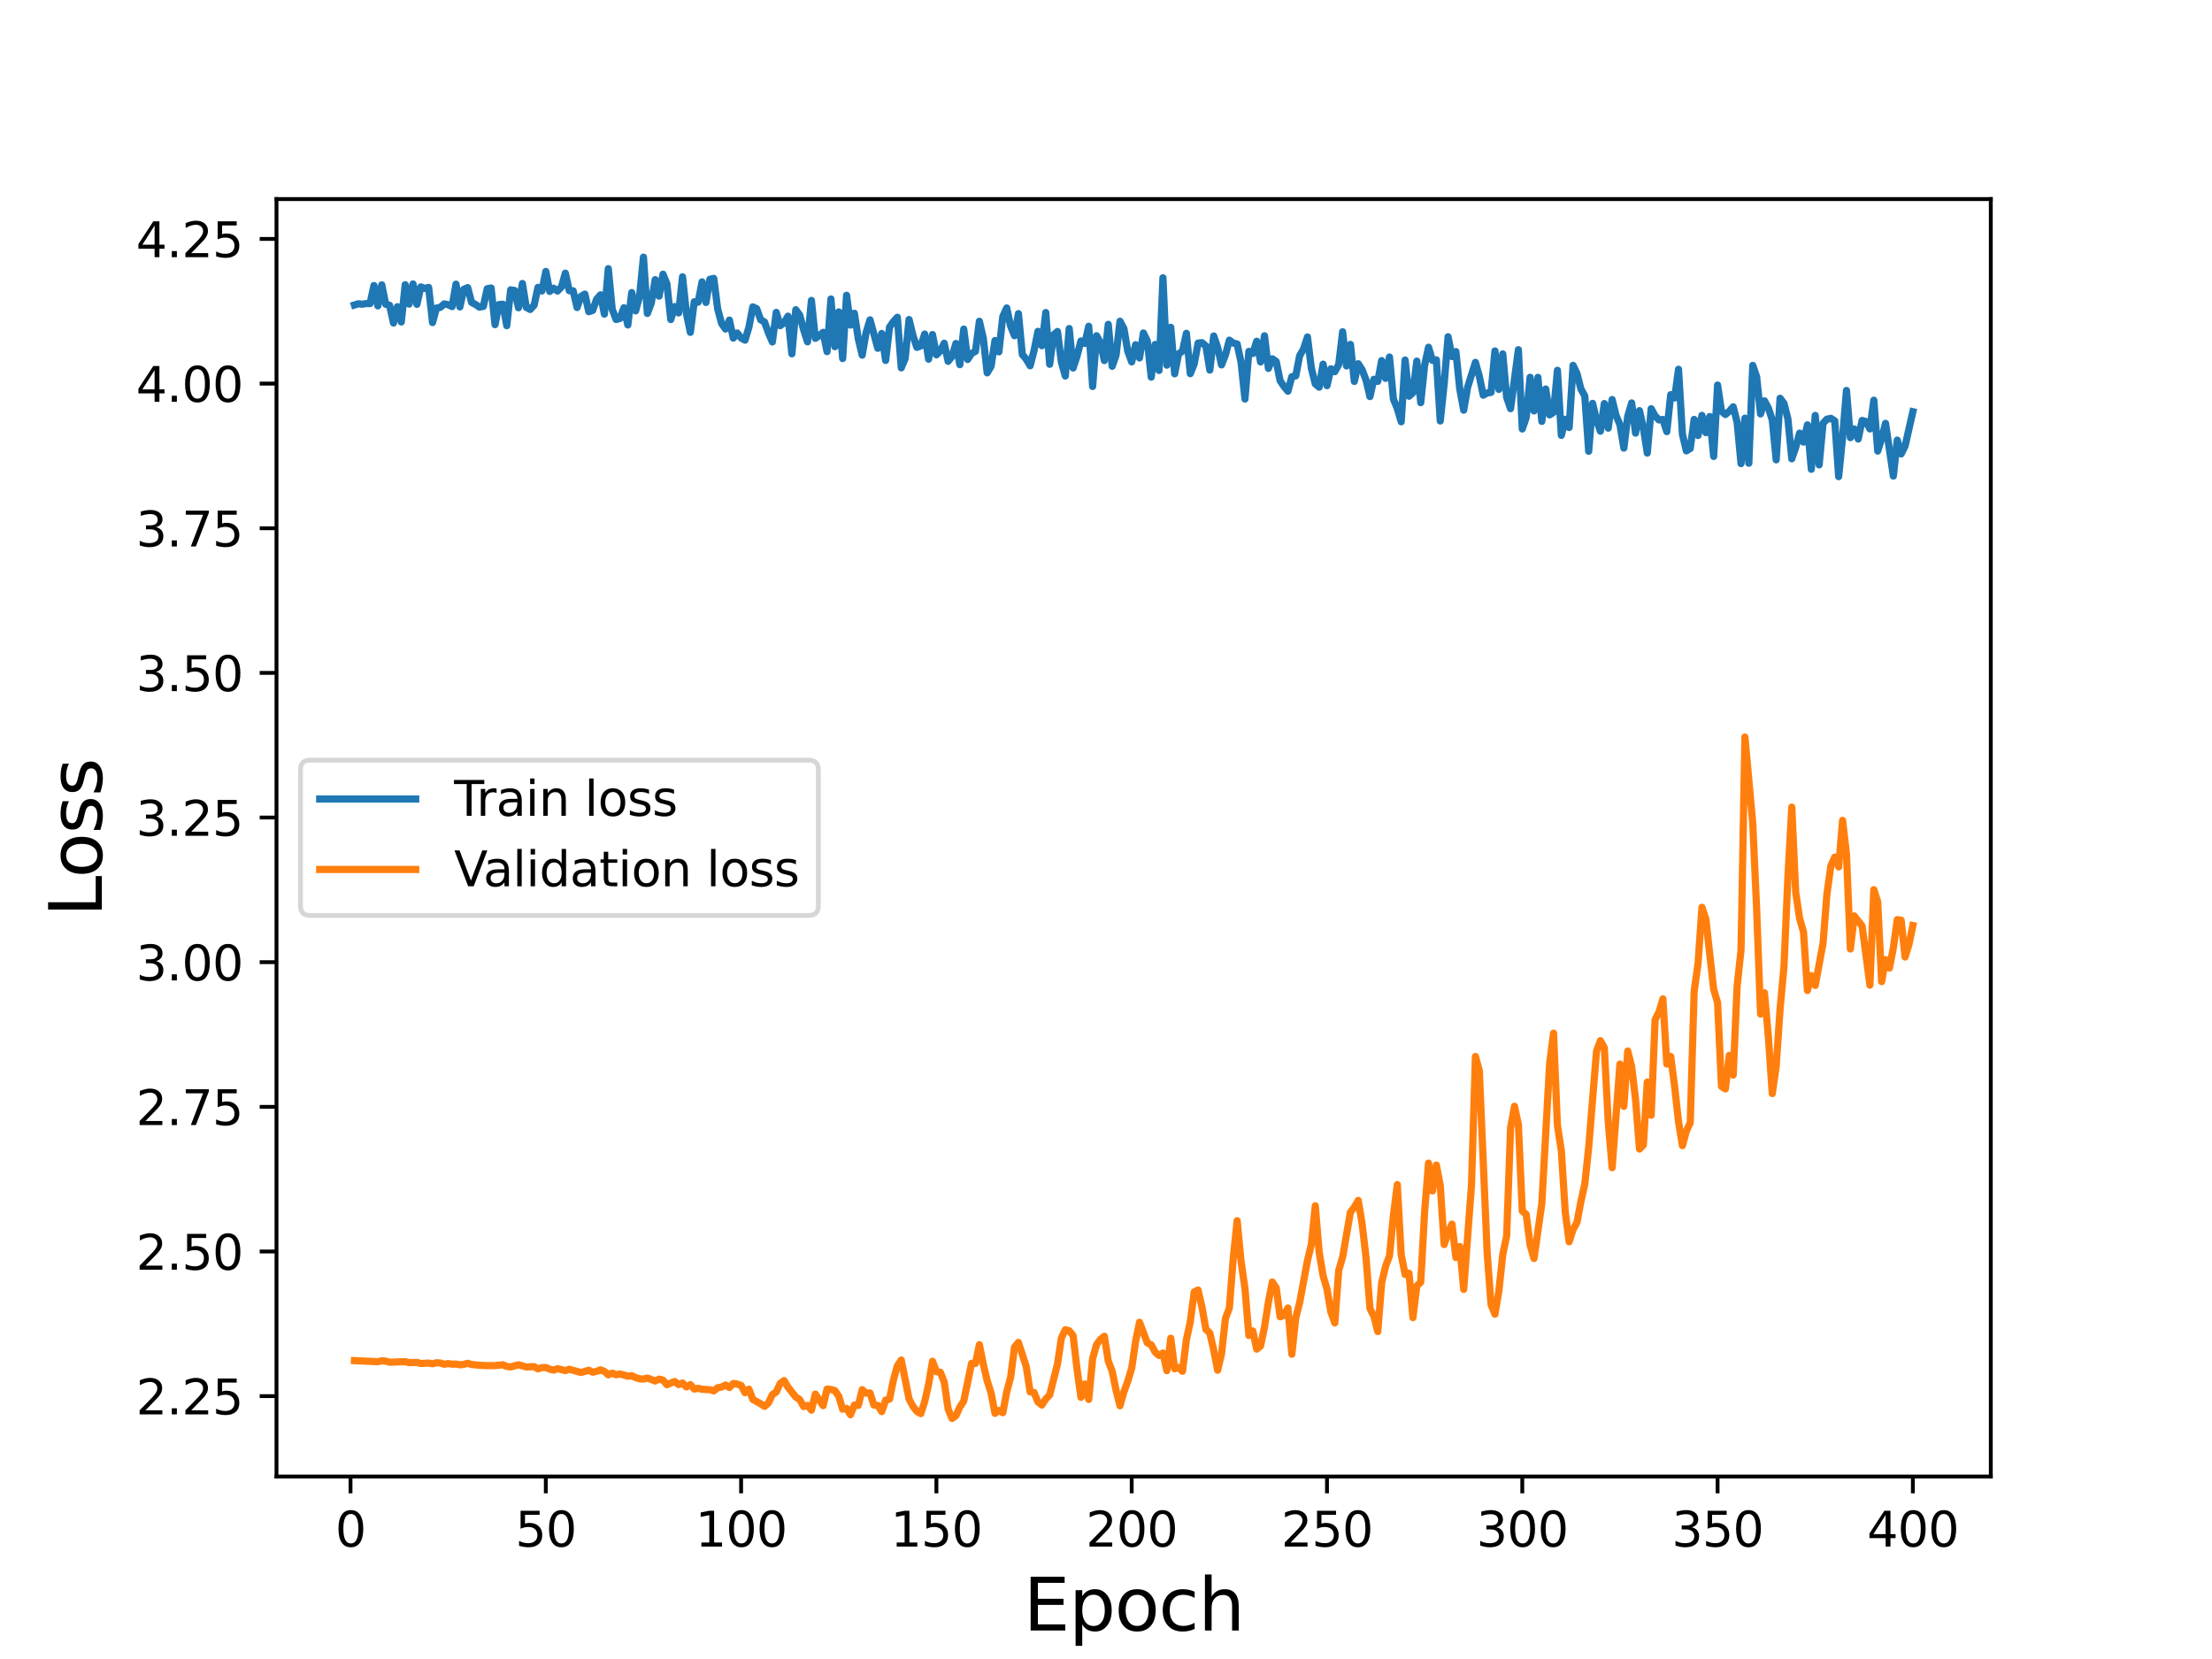 <?xml version="1.0" encoding="utf-8" standalone="no"?>
<!DOCTYPE svg PUBLIC "-//W3C//DTD SVG 1.1//EN"
  "http://www.w3.org/Graphics/SVG/1.1/DTD/svg11.dtd">
<svg height="345.6pt" version="1.1" viewBox="0 0 460.8 345.6" width="460.8pt" xmlns="http://www.w3.org/2000/svg" xmlns:xlink="http://www.w3.org/1999/xlink">
 <defs>
  <style type="text/css">*{stroke-linecap:butt;stroke-linejoin:round;}</style>
 </defs>
 <g id="figure_1">
  <g id="patch_1">
   <path d="M 0 345.6 
L 460.8 345.6 
L 460.8 0 
L 0 0 
z
" style="fill:#ffffff;"/>
  </g>
  <g id="axes_1">
   <g id="patch_2">
    <path d="M 57.6 307.584 
L 414.72 307.584 
L 414.72 41.472 
L 57.6 41.472 
z
" style="fill:#ffffff;"/>
   </g>
   <g id="matplotlib.axis_1">
    <g id="xtick_1">
     <g id="line2d_1">
      <defs>
       <path d="M 0 0 
L 0 3.5 
" id="ma487437f52" style="stroke:#000000;stroke-width:0.8;"/>
      </defs>
      <g>
       <use style="stroke:#000000;stroke-width:0.8;" x="73.019" xlink:href="#ma487437f52" y="307.584"/>
      </g>
     </g>
     <g id="text_1">
      <!-- 0 -->
      <g transform="translate(69.838 322.182)scale(0.1 -0.1)">
       <defs>
        <path d="M 2034 4250 
Q 1547 4250 1301 3770 
Q 1056 3291 1056 2328 
Q 1056 1369 1301 889 
Q 1547 409 2034 409 
Q 2525 409 2770 889 
Q 3016 1369 3016 2328 
Q 3016 3291 2770 3770 
Q 2525 4250 2034 4250 
z
M 2034 4750 
Q 2819 4750 3233 4129 
Q 3647 3509 3647 2328 
Q 3647 1150 3233 529 
Q 2819 -91 2034 -91 
Q 1250 -91 836 529 
Q 422 1150 422 2328 
Q 422 3509 836 4129 
Q 1250 4750 2034 4750 
z
" id="DejaVuSans-30" transform="scale(0.016)"/>
       </defs>
       <use xlink:href="#DejaVuSans-30"/>
      </g>
     </g>
    </g>
    <g id="xtick_2">
     <g id="line2d_2">
      <g>
       <use style="stroke:#000000;stroke-width:0.8;" x="113.703" xlink:href="#ma487437f52" y="307.584"/>
      </g>
     </g>
     <g id="text_2">
      <!-- 50 -->
      <g transform="translate(107.34 322.182)scale(0.1 -0.1)">
       <defs>
        <path d="M 691 4666 
L 3169 4666 
L 3169 4134 
L 1269 4134 
L 1269 2991 
Q 1406 3038 1543 3061 
Q 1681 3084 1819 3084 
Q 2600 3084 3056 2656 
Q 3513 2228 3513 1497 
Q 3513 744 3044 326 
Q 2575 -91 1722 -91 
Q 1428 -91 1123 -41 
Q 819 9 494 109 
L 494 744 
Q 775 591 1075 516 
Q 1375 441 1709 441 
Q 2250 441 2565 725 
Q 2881 1009 2881 1497 
Q 2881 1984 2565 2268 
Q 2250 2553 1709 2553 
Q 1456 2553 1204 2497 
Q 953 2441 691 2322 
L 691 4666 
z
" id="DejaVuSans-35" transform="scale(0.016)"/>
       </defs>
       <use xlink:href="#DejaVuSans-35"/>
       <use x="63.623" xlink:href="#DejaVuSans-30"/>
      </g>
     </g>
    </g>
    <g id="xtick_3">
     <g id="line2d_3">
      <g>
       <use style="stroke:#000000;stroke-width:0.8;" x="154.386" xlink:href="#ma487437f52" y="307.584"/>
      </g>
     </g>
     <g id="text_3">
      <!-- 100 -->
      <g transform="translate(144.842 322.182)scale(0.1 -0.1)">
       <defs>
        <path d="M 794 531 
L 1825 531 
L 1825 4091 
L 703 3866 
L 703 4441 
L 1819 4666 
L 2450 4666 
L 2450 531 
L 3481 531 
L 3481 0 
L 794 0 
L 794 531 
z
" id="DejaVuSans-31" transform="scale(0.016)"/>
       </defs>
       <use xlink:href="#DejaVuSans-31"/>
       <use x="63.623" xlink:href="#DejaVuSans-30"/>
       <use x="127.246" xlink:href="#DejaVuSans-30"/>
      </g>
     </g>
    </g>
    <g id="xtick_4">
     <g id="line2d_4">
      <g>
       <use style="stroke:#000000;stroke-width:0.8;" x="195.07" xlink:href="#ma487437f52" y="307.584"/>
      </g>
     </g>
     <g id="text_4">
      <!-- 150 -->
      <g transform="translate(185.526 322.182)scale(0.1 -0.1)">
       <use xlink:href="#DejaVuSans-31"/>
       <use x="63.623" xlink:href="#DejaVuSans-35"/>
       <use x="127.246" xlink:href="#DejaVuSans-30"/>
      </g>
     </g>
    </g>
    <g id="xtick_5">
     <g id="line2d_5">
      <g>
       <use style="stroke:#000000;stroke-width:0.8;" x="235.753" xlink:href="#ma487437f52" y="307.584"/>
      </g>
     </g>
     <g id="text_5">
      <!-- 200 -->
      <g transform="translate(226.209 322.182)scale(0.1 -0.1)">
       <defs>
        <path d="M 1228 531 
L 3431 531 
L 3431 0 
L 469 0 
L 469 531 
Q 828 903 1448 1529 
Q 2069 2156 2228 2338 
Q 2531 2678 2651 2914 
Q 2772 3150 2772 3378 
Q 2772 3750 2511 3984 
Q 2250 4219 1831 4219 
Q 1534 4219 1204 4116 
Q 875 4013 500 3803 
L 500 4441 
Q 881 4594 1212 4672 
Q 1544 4750 1819 4750 
Q 2544 4750 2975 4387 
Q 3406 4025 3406 3419 
Q 3406 3131 3298 2873 
Q 3191 2616 2906 2266 
Q 2828 2175 2409 1742 
Q 1991 1309 1228 531 
z
" id="DejaVuSans-32" transform="scale(0.016)"/>
       </defs>
       <use xlink:href="#DejaVuSans-32"/>
       <use x="63.623" xlink:href="#DejaVuSans-30"/>
       <use x="127.246" xlink:href="#DejaVuSans-30"/>
      </g>
     </g>
    </g>
    <g id="xtick_6">
     <g id="line2d_6">
      <g>
       <use style="stroke:#000000;stroke-width:0.8;" x="276.437" xlink:href="#ma487437f52" y="307.584"/>
      </g>
     </g>
     <g id="text_6">
      <!-- 250 -->
      <g transform="translate(266.893 322.182)scale(0.1 -0.1)">
       <use xlink:href="#DejaVuSans-32"/>
       <use x="63.623" xlink:href="#DejaVuSans-35"/>
       <use x="127.246" xlink:href="#DejaVuSans-30"/>
      </g>
     </g>
    </g>
    <g id="xtick_7">
     <g id="line2d_7">
      <g>
       <use style="stroke:#000000;stroke-width:0.8;" x="317.12" xlink:href="#ma487437f52" y="307.584"/>
      </g>
     </g>
     <g id="text_7">
      <!-- 300 -->
      <g transform="translate(307.576 322.182)scale(0.1 -0.1)">
       <defs>
        <path d="M 2597 2516 
Q 3050 2419 3304 2112 
Q 3559 1806 3559 1356 
Q 3559 666 3084 287 
Q 2609 -91 1734 -91 
Q 1441 -91 1130 -33 
Q 819 25 488 141 
L 488 750 
Q 750 597 1062 519 
Q 1375 441 1716 441 
Q 2309 441 2620 675 
Q 2931 909 2931 1356 
Q 2931 1769 2642 2001 
Q 2353 2234 1838 2234 
L 1294 2234 
L 1294 2753 
L 1863 2753 
Q 2328 2753 2575 2939 
Q 2822 3125 2822 3475 
Q 2822 3834 2567 4026 
Q 2313 4219 1838 4219 
Q 1578 4219 1281 4162 
Q 984 4106 628 3988 
L 628 4550 
Q 988 4650 1302 4700 
Q 1616 4750 1894 4750 
Q 2613 4750 3031 4423 
Q 3450 4097 3450 3541 
Q 3450 3153 3228 2886 
Q 3006 2619 2597 2516 
z
" id="DejaVuSans-33" transform="scale(0.016)"/>
       </defs>
       <use xlink:href="#DejaVuSans-33"/>
       <use x="63.623" xlink:href="#DejaVuSans-30"/>
       <use x="127.246" xlink:href="#DejaVuSans-30"/>
      </g>
     </g>
    </g>
    <g id="xtick_8">
     <g id="line2d_8">
      <g>
       <use style="stroke:#000000;stroke-width:0.8;" x="357.804" xlink:href="#ma487437f52" y="307.584"/>
      </g>
     </g>
     <g id="text_8">
      <!-- 350 -->
      <g transform="translate(348.26 322.182)scale(0.1 -0.1)">
       <use xlink:href="#DejaVuSans-33"/>
       <use x="63.623" xlink:href="#DejaVuSans-35"/>
       <use x="127.246" xlink:href="#DejaVuSans-30"/>
      </g>
     </g>
    </g>
    <g id="xtick_9">
     <g id="line2d_9">
      <g>
       <use style="stroke:#000000;stroke-width:0.8;" x="398.487" xlink:href="#ma487437f52" y="307.584"/>
      </g>
     </g>
     <g id="text_9">
      <!-- 400 -->
      <g transform="translate(388.944 322.182)scale(0.1 -0.1)">
       <defs>
        <path d="M 2419 4116 
L 825 1625 
L 2419 1625 
L 2419 4116 
z
M 2253 4666 
L 3047 4666 
L 3047 1625 
L 3713 1625 
L 3713 1100 
L 3047 1100 
L 3047 0 
L 2419 0 
L 2419 1100 
L 313 1100 
L 313 1709 
L 2253 4666 
z
" id="DejaVuSans-34" transform="scale(0.016)"/>
       </defs>
       <use xlink:href="#DejaVuSans-34"/>
       <use x="63.623" xlink:href="#DejaVuSans-30"/>
       <use x="127.246" xlink:href="#DejaVuSans-30"/>
      </g>
     </g>
    </g>
    <g id="text_10">
     <!-- Epoch -->
     <g transform="translate(213.194 339.66)scale(0.15 -0.15)">
      <defs>
       <path d="M 628 4666 
L 3578 4666 
L 3578 4134 
L 1259 4134 
L 1259 2753 
L 3481 2753 
L 3481 2222 
L 1259 2222 
L 1259 531 
L 3634 531 
L 3634 0 
L 628 0 
L 628 4666 
z
" id="DejaVuSans-45" transform="scale(0.016)"/>
       <path d="M 1159 525 
L 1159 -1331 
L 581 -1331 
L 581 3500 
L 1159 3500 
L 1159 2969 
Q 1341 3281 1617 3432 
Q 1894 3584 2278 3584 
Q 2916 3584 3314 3078 
Q 3713 2572 3713 1747 
Q 3713 922 3314 415 
Q 2916 -91 2278 -91 
Q 1894 -91 1617 61 
Q 1341 213 1159 525 
z
M 3116 1747 
Q 3116 2381 2855 2742 
Q 2594 3103 2138 3103 
Q 1681 3103 1420 2742 
Q 1159 2381 1159 1747 
Q 1159 1113 1420 752 
Q 1681 391 2138 391 
Q 2594 391 2855 752 
Q 3116 1113 3116 1747 
z
" id="DejaVuSans-70" transform="scale(0.016)"/>
       <path d="M 1959 3097 
Q 1497 3097 1228 2736 
Q 959 2375 959 1747 
Q 959 1119 1226 758 
Q 1494 397 1959 397 
Q 2419 397 2687 759 
Q 2956 1122 2956 1747 
Q 2956 2369 2687 2733 
Q 2419 3097 1959 3097 
z
M 1959 3584 
Q 2709 3584 3137 3096 
Q 3566 2609 3566 1747 
Q 3566 888 3137 398 
Q 2709 -91 1959 -91 
Q 1206 -91 779 398 
Q 353 888 353 1747 
Q 353 2609 779 3096 
Q 1206 3584 1959 3584 
z
" id="DejaVuSans-6f" transform="scale(0.016)"/>
       <path d="M 3122 3366 
L 3122 2828 
Q 2878 2963 2633 3030 
Q 2388 3097 2138 3097 
Q 1578 3097 1268 2742 
Q 959 2388 959 1747 
Q 959 1106 1268 751 
Q 1578 397 2138 397 
Q 2388 397 2633 464 
Q 2878 531 3122 666 
L 3122 134 
Q 2881 22 2623 -34 
Q 2366 -91 2075 -91 
Q 1284 -91 818 406 
Q 353 903 353 1747 
Q 353 2603 823 3093 
Q 1294 3584 2113 3584 
Q 2378 3584 2631 3529 
Q 2884 3475 3122 3366 
z
" id="DejaVuSans-63" transform="scale(0.016)"/>
       <path d="M 3513 2113 
L 3513 0 
L 2938 0 
L 2938 2094 
Q 2938 2591 2744 2837 
Q 2550 3084 2163 3084 
Q 1697 3084 1428 2787 
Q 1159 2491 1159 1978 
L 1159 0 
L 581 0 
L 581 4863 
L 1159 4863 
L 1159 2956 
Q 1366 3272 1645 3428 
Q 1925 3584 2291 3584 
Q 2894 3584 3203 3211 
Q 3513 2838 3513 2113 
z
" id="DejaVuSans-68" transform="scale(0.016)"/>
      </defs>
      <use xlink:href="#DejaVuSans-45"/>
      <use x="63.184" xlink:href="#DejaVuSans-70"/>
      <use x="126.66" xlink:href="#DejaVuSans-6f"/>
      <use x="187.842" xlink:href="#DejaVuSans-63"/>
      <use x="242.822" xlink:href="#DejaVuSans-68"/>
     </g>
    </g>
   </g>
   <g id="matplotlib.axis_2">
    <g id="ytick_1">
     <g id="line2d_10">
      <defs>
       <path d="M 0 0 
L -3.5 0 
" id="m835cc86ea9" style="stroke:#000000;stroke-width:0.8;"/>
      </defs>
      <g>
       <use style="stroke:#000000;stroke-width:0.8;" x="57.6" xlink:href="#m835cc86ea9" y="290.84"/>
      </g>
     </g>
     <g id="text_11">
      <!-- 2.25 -->
      <g transform="translate(28.334 294.639)scale(0.1 -0.1)">
       <defs>
        <path d="M 684 794 
L 1344 794 
L 1344 0 
L 684 0 
L 684 794 
z
" id="DejaVuSans-2e" transform="scale(0.016)"/>
       </defs>
       <use xlink:href="#DejaVuSans-32"/>
       <use x="63.623" xlink:href="#DejaVuSans-2e"/>
       <use x="95.41" xlink:href="#DejaVuSans-32"/>
       <use x="159.033" xlink:href="#DejaVuSans-35"/>
      </g>
     </g>
    </g>
    <g id="ytick_2">
     <g id="line2d_11">
      <g>
       <use style="stroke:#000000;stroke-width:0.8;" x="57.6" xlink:href="#m835cc86ea9" y="260.707"/>
      </g>
     </g>
     <g id="text_12">
      <!-- 2.50 -->
      <g transform="translate(28.334 264.506)scale(0.1 -0.1)">
       <use xlink:href="#DejaVuSans-32"/>
       <use x="63.623" xlink:href="#DejaVuSans-2e"/>
       <use x="95.41" xlink:href="#DejaVuSans-35"/>
       <use x="159.033" xlink:href="#DejaVuSans-30"/>
      </g>
     </g>
    </g>
    <g id="ytick_3">
     <g id="line2d_12">
      <g>
       <use style="stroke:#000000;stroke-width:0.8;" x="57.6" xlink:href="#m835cc86ea9" y="230.574"/>
      </g>
     </g>
     <g id="text_13">
      <!-- 2.75 -->
      <g transform="translate(28.334 234.373)scale(0.1 -0.1)">
       <defs>
        <path d="M 525 4666 
L 3525 4666 
L 3525 4397 
L 1831 0 
L 1172 0 
L 2766 4134 
L 525 4134 
L 525 4666 
z
" id="DejaVuSans-37" transform="scale(0.016)"/>
       </defs>
       <use xlink:href="#DejaVuSans-32"/>
       <use x="63.623" xlink:href="#DejaVuSans-2e"/>
       <use x="95.41" xlink:href="#DejaVuSans-37"/>
       <use x="159.033" xlink:href="#DejaVuSans-35"/>
      </g>
     </g>
    </g>
    <g id="ytick_4">
     <g id="line2d_13">
      <g>
       <use style="stroke:#000000;stroke-width:0.8;" x="57.6" xlink:href="#m835cc86ea9" y="200.441"/>
      </g>
     </g>
     <g id="text_14">
      <!-- 3.00 -->
      <g transform="translate(28.334 204.24)scale(0.1 -0.1)">
       <use xlink:href="#DejaVuSans-33"/>
       <use x="63.623" xlink:href="#DejaVuSans-2e"/>
       <use x="95.41" xlink:href="#DejaVuSans-30"/>
       <use x="159.033" xlink:href="#DejaVuSans-30"/>
      </g>
     </g>
    </g>
    <g id="ytick_5">
     <g id="line2d_14">
      <g>
       <use style="stroke:#000000;stroke-width:0.8;" x="57.6" xlink:href="#m835cc86ea9" y="170.308"/>
      </g>
     </g>
     <g id="text_15">
      <!-- 3.25 -->
      <g transform="translate(28.334 174.107)scale(0.1 -0.1)">
       <use xlink:href="#DejaVuSans-33"/>
       <use x="63.623" xlink:href="#DejaVuSans-2e"/>
       <use x="95.41" xlink:href="#DejaVuSans-32"/>
       <use x="159.033" xlink:href="#DejaVuSans-35"/>
      </g>
     </g>
    </g>
    <g id="ytick_6">
     <g id="line2d_15">
      <g>
       <use style="stroke:#000000;stroke-width:0.8;" x="57.6" xlink:href="#m835cc86ea9" y="140.175"/>
      </g>
     </g>
     <g id="text_16">
      <!-- 3.50 -->
      <g transform="translate(28.334 143.974)scale(0.1 -0.1)">
       <use xlink:href="#DejaVuSans-33"/>
       <use x="63.623" xlink:href="#DejaVuSans-2e"/>
       <use x="95.41" xlink:href="#DejaVuSans-35"/>
       <use x="159.033" xlink:href="#DejaVuSans-30"/>
      </g>
     </g>
    </g>
    <g id="ytick_7">
     <g id="line2d_16">
      <g>
       <use style="stroke:#000000;stroke-width:0.8;" x="57.6" xlink:href="#m835cc86ea9" y="110.042"/>
      </g>
     </g>
     <g id="text_17">
      <!-- 3.75 -->
      <g transform="translate(28.334 113.841)scale(0.1 -0.1)">
       <use xlink:href="#DejaVuSans-33"/>
       <use x="63.623" xlink:href="#DejaVuSans-2e"/>
       <use x="95.41" xlink:href="#DejaVuSans-37"/>
       <use x="159.033" xlink:href="#DejaVuSans-35"/>
      </g>
     </g>
    </g>
    <g id="ytick_8">
     <g id="line2d_17">
      <g>
       <use style="stroke:#000000;stroke-width:0.8;" x="57.6" xlink:href="#m835cc86ea9" y="79.909"/>
      </g>
     </g>
     <g id="text_18">
      <!-- 4.00 -->
      <g transform="translate(28.334 83.708)scale(0.1 -0.1)">
       <use xlink:href="#DejaVuSans-34"/>
       <use x="63.623" xlink:href="#DejaVuSans-2e"/>
       <use x="95.41" xlink:href="#DejaVuSans-30"/>
       <use x="159.033" xlink:href="#DejaVuSans-30"/>
      </g>
     </g>
    </g>
    <g id="ytick_9">
     <g id="line2d_18">
      <g>
       <use style="stroke:#000000;stroke-width:0.8;" x="57.6" xlink:href="#m835cc86ea9" y="49.776"/>
      </g>
     </g>
     <g id="text_19">
      <!-- 4.25 -->
      <g transform="translate(28.334 53.575)scale(0.1 -0.1)">
       <use xlink:href="#DejaVuSans-34"/>
       <use x="63.623" xlink:href="#DejaVuSans-2e"/>
       <use x="95.41" xlink:href="#DejaVuSans-32"/>
       <use x="159.033" xlink:href="#DejaVuSans-35"/>
      </g>
     </g>
    </g>
    <g id="text_20">
     <!-- Loss -->
     <g transform="translate(21.215 190.979)rotate(-90)scale(0.15 -0.15)">
      <defs>
       <path d="M 628 4666 
L 1259 4666 
L 1259 531 
L 3531 531 
L 3531 0 
L 628 0 
L 628 4666 
z
" id="DejaVuSans-4c" transform="scale(0.016)"/>
       <path d="M 2834 3397 
L 2834 2853 
Q 2591 2978 2328 3040 
Q 2066 3103 1784 3103 
Q 1356 3103 1142 2972 
Q 928 2841 928 2578 
Q 928 2378 1081 2264 
Q 1234 2150 1697 2047 
L 1894 2003 
Q 2506 1872 2764 1633 
Q 3022 1394 3022 966 
Q 3022 478 2636 193 
Q 2250 -91 1575 -91 
Q 1294 -91 989 -36 
Q 684 19 347 128 
L 347 722 
Q 666 556 975 473 
Q 1284 391 1588 391 
Q 1994 391 2212 530 
Q 2431 669 2431 922 
Q 2431 1156 2273 1281 
Q 2116 1406 1581 1522 
L 1381 1569 
Q 847 1681 609 1914 
Q 372 2147 372 2553 
Q 372 3047 722 3315 
Q 1072 3584 1716 3584 
Q 2034 3584 2315 3537 
Q 2597 3491 2834 3397 
z
" id="DejaVuSans-73" transform="scale(0.016)"/>
      </defs>
      <use xlink:href="#DejaVuSans-4c"/>
      <use x="53.963" xlink:href="#DejaVuSans-6f"/>
      <use x="115.145" xlink:href="#DejaVuSans-73"/>
      <use x="167.244" xlink:href="#DejaVuSans-73"/>
     </g>
    </g>
   </g>
   <g id="line2d_19">
    <path clip-path="url(#p03557b48f0)" d="M 73.833 63.539 
L 74.646 63.278 
L 75.46 63.372 
L 76.274 63.237 
L 77.087 63.245 
L 77.901 59.481 
L 78.715 63.711 
L 79.528 59.335 
L 80.342 63.378 
L 81.156 63.594 
L 81.969 67.296 
L 82.783 63.894 
L 83.597 67.076 
L 84.41 59.315 
L 85.224 63.346 
L 86.038 59.151 
L 86.851 63.401 
L 87.665 59.764 
L 88.479 60.083 
L 89.292 59.87 
L 90.106 67.197 
L 90.92 64.171 
L 91.733 64.025 
L 92.547 63.304 
L 93.361 63.476 
L 94.174 63.87 
L 94.988 59.2 
L 95.802 63.944 
L 96.616 60.269 
L 97.429 59.914 
L 98.243 62.999 
L 99.057 63.425 
L 99.87 63.986 
L 100.684 63.831 
L 101.498 60.147 
L 102.311 59.998 
L 103.125 67.635 
L 103.939 63.443 
L 104.752 63.378 
L 105.566 67.848 
L 106.38 60.38 
L 107.193 60.508 
L 108.007 64.115 
L 108.821 59.058 
L 109.634 64.028 
L 110.448 64.467 
L 111.262 63.579 
L 112.075 59.859 
L 112.889 60.614 
L 113.703 56.548 
L 114.516 60.702 
L 115.33 60.039 
L 116.144 60.633 
L 116.957 59.773 
L 117.771 56.901 
L 118.585 60.55 
L 119.398 60.591 
L 120.212 64.06 
L 121.026 61.75 
L 121.839 61.265 
L 122.653 64.928 
L 123.467 64.662 
L 124.28 62.344 
L 125.094 61.417 
L 125.908 65.444 
L 126.721 55.968 
L 127.535 64.434 
L 128.349 66.559 
L 129.162 66.332 
L 129.976 64.102 
L 130.79 67.697 
L 131.603 60.947 
L 132.417 64.759 
L 133.231 61.707 
L 134.044 53.568 
L 134.858 65.293 
L 135.672 63.141 
L 136.485 58.255 
L 137.299 61.694 
L 138.113 57.119 
L 138.926 59.135 
L 139.74 66.563 
L 140.554 63.864 
L 141.367 65.195 
L 142.181 57.663 
L 142.995 65.3 
L 143.808 69.233 
L 144.622 62.87 
L 145.436 62.959 
L 146.249 58.718 
L 147.063 63.005 
L 147.877 58.182 
L 148.69 57.997 
L 149.504 64.351 
L 150.318 67.385 
L 151.131 68.546 
L 151.945 66.678 
L 152.759 70.437 
L 153.572 69.368 
L 154.386 70.414 
L 155.2 70.856 
L 156.013 68.15 
L 156.827 63.926 
L 157.641 64.321 
L 158.454 66.615 
L 159.268 67.084 
L 160.082 69.362 
L 160.895 71.232 
L 161.709 65.075 
L 162.523 67.852 
L 163.336 67.239 
L 164.15 65.865 
L 164.964 73.711 
L 165.777 64.516 
L 166.591 65.632 
L 167.405 68.688 
L 168.219 71.206 
L 169.032 62.58 
L 169.846 70.485 
L 170.66 69.935 
L 171.473 69.229 
L 172.287 73.253 
L 173.101 62.281 
L 173.914 72.223 
L 174.728 64.973 
L 175.542 74.698 
L 176.355 61.514 
L 177.169 67.719 
L 177.983 65.267 
L 178.796 70.571 
L 179.61 73.984 
L 180.424 69.272 
L 181.237 66.629 
L 182.865 72.559 
L 183.678 69.467 
L 184.492 75.089 
L 185.306 68.143 
L 186.119 66.992 
L 186.933 66.09 
L 187.747 76.633 
L 188.56 74.679 
L 189.374 66.565 
L 190.188 69.896 
L 191.001 72.358 
L 191.815 72.062 
L 192.629 69.589 
L 193.442 74.825 
L 194.256 69.691 
L 195.07 73.916 
L 195.883 73.116 
L 196.697 71.507 
L 197.511 75.269 
L 198.324 74.25 
L 199.138 71.55 
L 199.952 75.971 
L 200.765 68.553 
L 201.579 74.889 
L 202.393 73.633 
L 203.206 73.188 
L 204.02 66.923 
L 204.834 70.437 
L 205.647 77.673 
L 206.461 76.306 
L 207.275 70.938 
L 208.088 73.296 
L 208.902 65.933 
L 209.716 64.153 
L 210.529 67.932 
L 211.343 69.937 
L 212.157 65.337 
L 212.97 73.854 
L 213.784 74.823 
L 214.598 76.2 
L 215.411 73.027 
L 216.225 69.03 
L 217.039 72.027 
L 217.852 65.11 
L 218.666 75.888 
L 219.48 69.765 
L 220.293 69.056 
L 221.107 75.434 
L 221.921 78.329 
L 222.734 68.438 
L 223.548 76.665 
L 224.362 74.191 
L 225.175 71.031 
L 225.989 71.548 
L 226.803 67.97 
L 227.616 80.514 
L 228.43 69.935 
L 229.244 71.378 
L 230.057 75.109 
L 230.871 67.569 
L 231.685 76.3 
L 232.498 74.002 
L 233.312 66.921 
L 234.126 68.439 
L 234.939 73.185 
L 235.753 75.392 
L 236.567 71.819 
L 237.381 74.572 
L 238.194 69.364 
L 239.008 71.038 
L 239.822 78.566 
L 240.635 71.764 
L 241.449 77.177 
L 242.263 57.866 
L 243.076 76.071 
L 243.89 68.184 
L 244.704 77.869 
L 245.517 73.733 
L 246.331 73.148 
L 247.145 69.439 
L 247.958 77.842 
L 248.772 75.813 
L 249.586 71.474 
L 250.399 71.386 
L 251.213 72.084 
L 252.027 77.093 
L 252.84 69.99 
L 253.654 72.364 
L 254.468 76.013 
L 255.281 73.933 
L 256.095 70.866 
L 256.909 71.47 
L 257.722 71.66 
L 258.536 75.486 
L 259.35 83.125 
L 260.163 73.195 
L 260.977 73.64 
L 261.791 71.088 
L 262.604 75.405 
L 263.418 69.947 
L 264.232 76.749 
L 265.045 74.742 
L 265.859 75.314 
L 266.673 79.311 
L 267.486 80.515 
L 268.3 81.502 
L 269.114 78.474 
L 269.927 78.308 
L 270.741 74.099 
L 271.555 72.693 
L 272.368 70.197 
L 273.182 76.729 
L 273.996 79.969 
L 274.809 80.658 
L 275.623 75.86 
L 276.437 80.338 
L 277.25 76.828 
L 278.064 77.429 
L 278.878 75.959 
L 279.691 69.113 
L 280.505 76.24 
L 281.319 71.74 
L 282.132 79.456 
L 282.946 75.771 
L 283.76 77.04 
L 284.573 79.186 
L 285.387 82.621 
L 286.201 79.014 
L 287.014 79.447 
L 287.828 75.118 
L 288.642 78.814 
L 289.455 74.374 
L 290.269 83.126 
L 291.083 85.114 
L 291.896 87.866 
L 292.71 75.005 
L 293.524 82.54 
L 294.337 81.806 
L 295.151 75.228 
L 295.965 83.882 
L 296.778 76.072 
L 297.592 72.338 
L 298.406 75.071 
L 299.219 74.962 
L 300.033 87.697 
L 300.847 79.953 
L 301.66 70.15 
L 302.474 74.271 
L 303.288 73.239 
L 304.101 81.077 
L 304.915 85.444 
L 305.729 80.682 
L 307.356 75.487 
L 308.17 78.386 
L 308.984 82.319 
L 309.797 81.872 
L 310.611 81.738 
L 311.425 73.115 
L 312.238 81.124 
L 313.052 73.721 
L 313.866 82.794 
L 314.679 85.136 
L 316.307 72.847 
L 317.12 89.358 
L 317.934 86.98 
L 318.748 78.594 
L 319.561 85.607 
L 320.375 78.611 
L 321.189 87.778 
L 322.002 81.034 
L 322.816 86.434 
L 323.63 85.889 
L 324.443 77.146 
L 325.257 90.696 
L 326.071 87.355 
L 326.884 89.058 
L 327.698 76.113 
L 328.512 77.798 
L 329.325 81.02 
L 330.139 82.479 
L 330.953 94.011 
L 331.766 84.03 
L 332.58 87.506 
L 333.394 89.824 
L 334.207 84.071 
L 335.021 89.194 
L 335.835 83.235 
L 336.648 86.531 
L 337.462 88.469 
L 338.276 93.348 
L 339.089 86.703 
L 339.903 83.933 
L 340.717 90.228 
L 341.53 85.546 
L 342.344 89.155 
L 343.158 94.378 
L 343.971 85.144 
L 344.785 86.643 
L 345.599 87.474 
L 346.412 87.388 
L 347.226 89.916 
L 348.04 82.22 
L 348.853 82.901 
L 349.667 76.929 
L 350.481 90.467 
L 351.294 93.922 
L 352.108 93.438 
L 352.922 87.368 
L 353.735 90.72 
L 354.549 86.528 
L 355.363 90.13 
L 356.176 86.771 
L 356.99 95.086 
L 357.804 80.215 
L 358.617 85.656 
L 359.431 86.356 
L 360.245 85.662 
L 361.058 84.744 
L 361.872 87.952 
L 362.686 96.579 
L 363.499 87.12 
L 364.313 96.499 
L 365.127 76.116 
L 365.94 78.487 
L 366.754 86.226 
L 367.568 83.504 
L 368.381 84.985 
L 369.195 87.486 
L 370.009 95.794 
L 370.822 82.968 
L 371.636 84.03 
L 372.45 87.273 
L 373.263 95.575 
L 374.077 93.201 
L 374.891 90.223 
L 375.704 92.099 
L 376.518 88.504 
L 377.332 97.756 
L 378.146 86.545 
L 378.959 96.847 
L 379.773 88.188 
L 380.587 87.314 
L 381.4 87.15 
L 382.214 87.676 
L 383.028 99.285 
L 383.841 91.142 
L 384.655 81.342 
L 385.469 91.17 
L 386.282 89.362 
L 387.096 91.458 
L 387.91 87.59 
L 388.723 87.816 
L 389.537 89.355 
L 390.351 83.37 
L 391.164 93.962 
L 391.978 91.366 
L 392.792 88.196 
L 394.419 99.171 
L 395.233 91.681 
L 396.046 94.56 
L 396.86 92.928 
L 398.487 85.764 
L 398.487 85.764 
" style="fill:none;stroke:#1f77b4;stroke-linecap:square;stroke-width:1.5;"/>
   </g>
   <g id="line2d_20">
    <path clip-path="url(#p03557b48f0)" d="M 73.833 283.44 
L 78.715 283.67 
L 79.528 283.478 
L 80.342 283.541 
L 81.156 283.781 
L 82.783 283.715 
L 84.41 283.665 
L 85.224 283.869 
L 86.851 283.814 
L 87.665 284.044 
L 89.292 283.95 
L 90.106 284.104 
L 90.92 283.886 
L 91.733 283.947 
L 92.547 284.197 
L 93.361 284.049 
L 94.174 284.192 
L 94.988 284.156 
L 95.802 284.312 
L 96.616 284.233 
L 97.429 283.998 
L 98.243 284.251 
L 99.87 284.411 
L 101.498 284.489 
L 103.125 284.481 
L 104.752 284.303 
L 105.566 284.652 
L 106.38 284.756 
L 108.007 284.309 
L 109.634 284.761 
L 111.262 284.703 
L 112.075 285.153 
L 112.889 284.91 
L 113.703 284.873 
L 114.516 285.214 
L 115.33 285.42 
L 116.144 285.123 
L 117.771 285.52 
L 118.585 285.249 
L 121.026 285.912 
L 122.653 285.439 
L 123.467 285.85 
L 124.28 285.679 
L 125.094 285.361 
L 125.908 285.685 
L 126.721 286.402 
L 127.535 286.045 
L 128.349 286.391 
L 129.162 286.215 
L 130.79 286.689 
L 131.603 286.586 
L 132.417 286.975 
L 133.231 287.229 
L 134.044 287.289 
L 134.858 287.07 
L 136.485 287.687 
L 137.299 287.298 
L 138.113 287.52 
L 138.926 288.45 
L 140.554 287.792 
L 141.367 288.431 
L 142.181 288.103 
L 142.995 288.934 
L 143.808 288.442 
L 144.622 289.366 
L 145.436 289.207 
L 146.249 289.409 
L 147.877 289.503 
L 148.69 289.748 
L 149.504 289.088 
L 150.318 288.948 
L 151.131 288.53 
L 151.945 289.043 
L 152.759 288.204 
L 153.572 288.324 
L 154.386 288.607 
L 155.2 290.127 
L 156.013 289.39 
L 156.827 291.527 
L 158.454 292.432 
L 159.268 292.966 
L 160.082 292.263 
L 160.895 290.516 
L 161.709 289.969 
L 162.523 288.203 
L 163.336 287.606 
L 164.15 288.965 
L 165.777 291.026 
L 166.591 291.549 
L 167.405 293.014 
L 168.219 292.771 
L 169.032 293.76 
L 169.846 290.409 
L 171.473 292.825 
L 172.287 289.376 
L 173.101 289.448 
L 173.914 289.688 
L 174.728 290.862 
L 175.542 293.561 
L 176.355 293.395 
L 177.169 294.719 
L 177.983 292.696 
L 178.796 292.769 
L 179.61 289.487 
L 180.424 290.207 
L 181.237 290.177 
L 182.051 292.708 
L 182.865 292.772 
L 183.678 294.076 
L 184.492 291.674 
L 185.306 291.46 
L 186.119 287.448 
L 186.933 284.547 
L 187.747 283.32 
L 189.374 291.435 
L 190.188 292.971 
L 191.001 294.006 
L 191.815 294.489 
L 192.629 292 
L 193.442 288.399 
L 194.256 283.578 
L 195.07 285.741 
L 195.883 285.853 
L 196.697 287.892 
L 197.511 293.53 
L 198.324 295.488 
L 199.138 294.928 
L 199.952 293.125 
L 200.765 291.867 
L 202.393 284.006 
L 203.206 284.033 
L 204.02 280.129 
L 204.834 284.186 
L 205.647 287.625 
L 206.461 290.205 
L 207.275 294.423 
L 208.088 293.822 
L 208.902 294.287 
L 209.716 289.971 
L 210.529 286.914 
L 211.343 280.642 
L 212.157 279.659 
L 213.784 284.678 
L 214.598 289.956 
L 215.411 290.078 
L 216.225 292.061 
L 217.039 292.699 
L 217.852 291.431 
L 218.666 290.606 
L 220.293 284.16 
L 221.107 278.739 
L 221.921 277.01 
L 222.734 277.223 
L 223.548 278.237 
L 224.362 285.173 
L 225.175 291.09 
L 225.989 288.313 
L 226.803 291.532 
L 227.616 283.005 
L 228.43 280.127 
L 229.244 278.999 
L 230.057 278.371 
L 230.871 283.537 
L 231.685 285.653 
L 232.498 289.64 
L 233.312 292.856 
L 234.126 289.957 
L 234.939 287.719 
L 235.753 285.024 
L 236.567 279.444 
L 237.381 275.456 
L 239.008 279.757 
L 239.822 280.15 
L 240.635 281.666 
L 241.449 282.37 
L 242.263 281.857 
L 243.076 285.535 
L 243.89 278.773 
L 244.704 285.146 
L 245.517 284.843 
L 246.331 285.665 
L 247.145 279.096 
L 247.958 275.346 
L 248.772 269.141 
L 249.586 268.736 
L 250.399 272.34 
L 251.213 276.92 
L 252.027 277.697 
L 252.84 281.257 
L 253.654 285.446 
L 254.468 282.036 
L 255.281 274.663 
L 256.095 272.5 
L 256.909 262.101 
L 257.722 254.293 
L 258.536 262.787 
L 259.35 268.42 
L 260.163 278.205 
L 260.977 277.261 
L 261.791 281.049 
L 262.604 280.384 
L 263.418 276.438 
L 264.232 271.258 
L 265.045 267.059 
L 265.859 268.274 
L 266.673 274.314 
L 267.486 273.987 
L 268.3 272.476 
L 269.114 282.11 
L 269.927 274.573 
L 270.741 271.357 
L 272.368 262.6 
L 273.182 259.209 
L 273.996 251.184 
L 274.809 260.871 
L 275.623 265.759 
L 276.437 268.573 
L 277.25 273.345 
L 278.064 275.59 
L 278.878 264.664 
L 279.691 261.882 
L 281.319 252.506 
L 282.132 251.484 
L 282.946 250.065 
L 283.76 255 
L 284.573 261.983 
L 285.387 272.582 
L 286.201 274.18 
L 287.014 277.389 
L 287.828 267.245 
L 288.642 263.778 
L 289.455 261.619 
L 290.269 253.232 
L 291.083 246.78 
L 291.896 261.383 
L 292.71 265.509 
L 293.524 265.243 
L 294.337 274.49 
L 295.151 267.88 
L 295.965 267.11 
L 296.778 252.405 
L 297.592 242.296 
L 298.406 248.1 
L 299.219 242.7 
L 300.033 246.962 
L 300.847 259.263 
L 301.66 256.833 
L 302.474 255.004 
L 303.288 261.967 
L 304.101 259.682 
L 304.915 268.598 
L 306.543 246.78 
L 307.356 220.086 
L 308.17 223 
L 309.797 260.889 
L 310.611 271.768 
L 311.425 273.772 
L 312.238 268.978 
L 313.052 261.348 
L 313.866 257.455 
L 314.679 234.971 
L 315.493 230.453 
L 316.307 234.26 
L 317.12 252.27 
L 317.934 252.977 
L 318.748 259.359 
L 319.561 262.167 
L 321.189 250.73 
L 322.816 221.56 
L 323.63 215.216 
L 324.443 234.444 
L 325.257 239.755 
L 326.071 252.503 
L 326.884 258.683 
L 327.698 256.14 
L 328.512 254.645 
L 329.325 250.323 
L 330.139 246.674 
L 330.953 239.035 
L 332.58 218.977 
L 333.394 216.797 
L 334.207 218.255 
L 335.021 233.662 
L 335.835 243.253 
L 337.462 221.657 
L 338.276 230.471 
L 339.089 218.945 
L 339.903 222.208 
L 340.717 229.051 
L 341.53 239.362 
L 342.344 238.531 
L 343.158 225.411 
L 343.971 232.332 
L 344.785 212.413 
L 345.599 210.815 
L 346.412 208.085 
L 347.226 221.666 
L 348.04 220.083 
L 348.853 226.328 
L 349.667 233.706 
L 350.481 238.664 
L 351.294 235.633 
L 352.108 233.882 
L 352.922 206.531 
L 353.735 200.674 
L 354.549 189.01 
L 355.363 191.474 
L 356.99 206.114 
L 357.804 208.884 
L 358.617 226.322 
L 359.431 226.842 
L 360.245 219.851 
L 361.058 223.962 
L 361.872 205.445 
L 362.686 197.912 
L 363.499 153.539 
L 365.127 171.48 
L 365.94 189.337 
L 366.754 211.247 
L 367.568 206.828 
L 368.381 215.956 
L 369.195 227.812 
L 370.009 222.159 
L 370.822 210.202 
L 371.636 201.315 
L 372.45 182.744 
L 373.263 168.138 
L 374.077 185.843 
L 374.891 191.336 
L 375.704 194.155 
L 376.518 206.336 
L 377.332 203.245 
L 378.146 205.287 
L 379.773 196.499 
L 380.587 186.23 
L 381.4 180.367 
L 382.214 178.555 
L 383.028 180.591 
L 383.841 170.896 
L 384.655 177.957 
L 385.469 197.688 
L 386.282 190.799 
L 387.91 192.917 
L 389.537 205.22 
L 390.351 185.336 
L 391.164 187.879 
L 391.978 204.489 
L 392.792 199.911 
L 393.605 201.666 
L 394.419 197.446 
L 395.233 191.575 
L 396.046 191.697 
L 396.86 199.362 
L 397.674 196.742 
L 398.487 192.795 
L 398.487 192.795 
" style="fill:none;stroke:#ff7f0e;stroke-linecap:square;stroke-width:1.5;"/>
   </g>
   <g id="patch_3">
    <path d="M 57.6 307.584 
L 57.6 41.472 
" style="fill:none;stroke:#000000;stroke-linecap:square;stroke-linejoin:miter;stroke-width:0.8;"/>
   </g>
   <g id="patch_4">
    <path d="M 414.72 307.584 
L 414.72 41.472 
" style="fill:none;stroke:#000000;stroke-linecap:square;stroke-linejoin:miter;stroke-width:0.8;"/>
   </g>
   <g id="patch_5">
    <path d="M 57.6 307.584 
L 414.72 307.584 
" style="fill:none;stroke:#000000;stroke-linecap:square;stroke-linejoin:miter;stroke-width:0.8;"/>
   </g>
   <g id="patch_6">
    <path d="M 57.6 41.472 
L 414.72 41.472 
" style="fill:none;stroke:#000000;stroke-linecap:square;stroke-linejoin:miter;stroke-width:0.8;"/>
   </g>
   <g id="legend_1">
    <g id="patch_7">
     <path d="M 64.6 190.706 
L 168.475 190.706 
Q 170.475 190.706 170.475 188.706 
L 170.475 160.35 
Q 170.475 158.35 168.475 158.35 
L 64.6 158.35 
Q 62.6 158.35 62.6 160.35 
L 62.6 188.706 
Q 62.6 190.706 64.6 190.706 
z
" style="fill:#ffffff;opacity:0.8;stroke:#cccccc;stroke-linejoin:miter;"/>
    </g>
    <g id="line2d_21">
     <path d="M 66.6 166.448 
L 86.6 166.448 
" style="fill:none;stroke:#1f77b4;stroke-linecap:square;stroke-width:1.5;"/>
    </g>
    <g id="line2d_22"/>
    <g id="text_21">
     <!-- Train loss -->
     <g transform="translate(94.6 169.948)scale(0.1 -0.1)">
      <defs>
       <path d="M -19 4666 
L 3928 4666 
L 3928 4134 
L 2272 4134 
L 2272 0 
L 1638 0 
L 1638 4134 
L -19 4134 
L -19 4666 
z
" id="DejaVuSans-54" transform="scale(0.016)"/>
       <path d="M 2631 2963 
Q 2534 3019 2420 3045 
Q 2306 3072 2169 3072 
Q 1681 3072 1420 2755 
Q 1159 2438 1159 1844 
L 1159 0 
L 581 0 
L 581 3500 
L 1159 3500 
L 1159 2956 
Q 1341 3275 1631 3429 
Q 1922 3584 2338 3584 
Q 2397 3584 2469 3576 
Q 2541 3569 2628 3553 
L 2631 2963 
z
" id="DejaVuSans-72" transform="scale(0.016)"/>
       <path d="M 2194 1759 
Q 1497 1759 1228 1600 
Q 959 1441 959 1056 
Q 959 750 1161 570 
Q 1363 391 1709 391 
Q 2188 391 2477 730 
Q 2766 1069 2766 1631 
L 2766 1759 
L 2194 1759 
z
M 3341 1997 
L 3341 0 
L 2766 0 
L 2766 531 
Q 2569 213 2275 61 
Q 1981 -91 1556 -91 
Q 1019 -91 701 211 
Q 384 513 384 1019 
Q 384 1609 779 1909 
Q 1175 2209 1959 2209 
L 2766 2209 
L 2766 2266 
Q 2766 2663 2505 2880 
Q 2244 3097 1772 3097 
Q 1472 3097 1187 3025 
Q 903 2953 641 2809 
L 641 3341 
Q 956 3463 1253 3523 
Q 1550 3584 1831 3584 
Q 2591 3584 2966 3190 
Q 3341 2797 3341 1997 
z
" id="DejaVuSans-61" transform="scale(0.016)"/>
       <path d="M 603 3500 
L 1178 3500 
L 1178 0 
L 603 0 
L 603 3500 
z
M 603 4863 
L 1178 4863 
L 1178 4134 
L 603 4134 
L 603 4863 
z
" id="DejaVuSans-69" transform="scale(0.016)"/>
       <path d="M 3513 2113 
L 3513 0 
L 2938 0 
L 2938 2094 
Q 2938 2591 2744 2837 
Q 2550 3084 2163 3084 
Q 1697 3084 1428 2787 
Q 1159 2491 1159 1978 
L 1159 0 
L 581 0 
L 581 3500 
L 1159 3500 
L 1159 2956 
Q 1366 3272 1645 3428 
Q 1925 3584 2291 3584 
Q 2894 3584 3203 3211 
Q 3513 2838 3513 2113 
z
" id="DejaVuSans-6e" transform="scale(0.016)"/>
       <path id="DejaVuSans-20" transform="scale(0.016)"/>
       <path d="M 603 4863 
L 1178 4863 
L 1178 0 
L 603 0 
L 603 4863 
z
" id="DejaVuSans-6c" transform="scale(0.016)"/>
      </defs>
      <use xlink:href="#DejaVuSans-54"/>
      <use x="46.334" xlink:href="#DejaVuSans-72"/>
      <use x="87.447" xlink:href="#DejaVuSans-61"/>
      <use x="148.727" xlink:href="#DejaVuSans-69"/>
      <use x="176.51" xlink:href="#DejaVuSans-6e"/>
      <use x="239.889" xlink:href="#DejaVuSans-20"/>
      <use x="271.676" xlink:href="#DejaVuSans-6c"/>
      <use x="299.459" xlink:href="#DejaVuSans-6f"/>
      <use x="360.641" xlink:href="#DejaVuSans-73"/>
      <use x="412.74" xlink:href="#DejaVuSans-73"/>
     </g>
    </g>
    <g id="line2d_23">
     <path d="M 66.6 181.126 
L 86.6 181.126 
" style="fill:none;stroke:#ff7f0e;stroke-linecap:square;stroke-width:1.5;"/>
    </g>
    <g id="line2d_24"/>
    <g id="text_22">
     <!-- Validation loss -->
     <g transform="translate(94.6 184.626)scale(0.1 -0.1)">
      <defs>
       <path d="M 1831 0 
L 50 4666 
L 709 4666 
L 2188 738 
L 3669 4666 
L 4325 4666 
L 2547 0 
L 1831 0 
z
" id="DejaVuSans-56" transform="scale(0.016)"/>
       <path d="M 2906 2969 
L 2906 4863 
L 3481 4863 
L 3481 0 
L 2906 0 
L 2906 525 
Q 2725 213 2448 61 
Q 2172 -91 1784 -91 
Q 1150 -91 751 415 
Q 353 922 353 1747 
Q 353 2572 751 3078 
Q 1150 3584 1784 3584 
Q 2172 3584 2448 3432 
Q 2725 3281 2906 2969 
z
M 947 1747 
Q 947 1113 1208 752 
Q 1469 391 1925 391 
Q 2381 391 2643 752 
Q 2906 1113 2906 1747 
Q 2906 2381 2643 2742 
Q 2381 3103 1925 3103 
Q 1469 3103 1208 2742 
Q 947 2381 947 1747 
z
" id="DejaVuSans-64" transform="scale(0.016)"/>
       <path d="M 1172 4494 
L 1172 3500 
L 2356 3500 
L 2356 3053 
L 1172 3053 
L 1172 1153 
Q 1172 725 1289 603 
Q 1406 481 1766 481 
L 2356 481 
L 2356 0 
L 1766 0 
Q 1100 0 847 248 
Q 594 497 594 1153 
L 594 3053 
L 172 3053 
L 172 3500 
L 594 3500 
L 594 4494 
L 1172 4494 
z
" id="DejaVuSans-74" transform="scale(0.016)"/>
      </defs>
      <use xlink:href="#DejaVuSans-56"/>
      <use x="60.658" xlink:href="#DejaVuSans-61"/>
      <use x="121.938" xlink:href="#DejaVuSans-6c"/>
      <use x="149.721" xlink:href="#DejaVuSans-69"/>
      <use x="177.504" xlink:href="#DejaVuSans-64"/>
      <use x="240.98" xlink:href="#DejaVuSans-61"/>
      <use x="302.26" xlink:href="#DejaVuSans-74"/>
      <use x="341.469" xlink:href="#DejaVuSans-69"/>
      <use x="369.252" xlink:href="#DejaVuSans-6f"/>
      <use x="430.434" xlink:href="#DejaVuSans-6e"/>
      <use x="493.812" xlink:href="#DejaVuSans-20"/>
      <use x="525.6" xlink:href="#DejaVuSans-6c"/>
      <use x="553.383" xlink:href="#DejaVuSans-6f"/>
      <use x="614.564" xlink:href="#DejaVuSans-73"/>
      <use x="666.664" xlink:href="#DejaVuSans-73"/>
     </g>
    </g>
   </g>
  </g>
 </g>
 <defs>
  <clipPath id="p03557b48f0">
   <rect height="266.112" width="357.12" x="57.6" y="41.472"/>
  </clipPath>
 </defs>
</svg>
